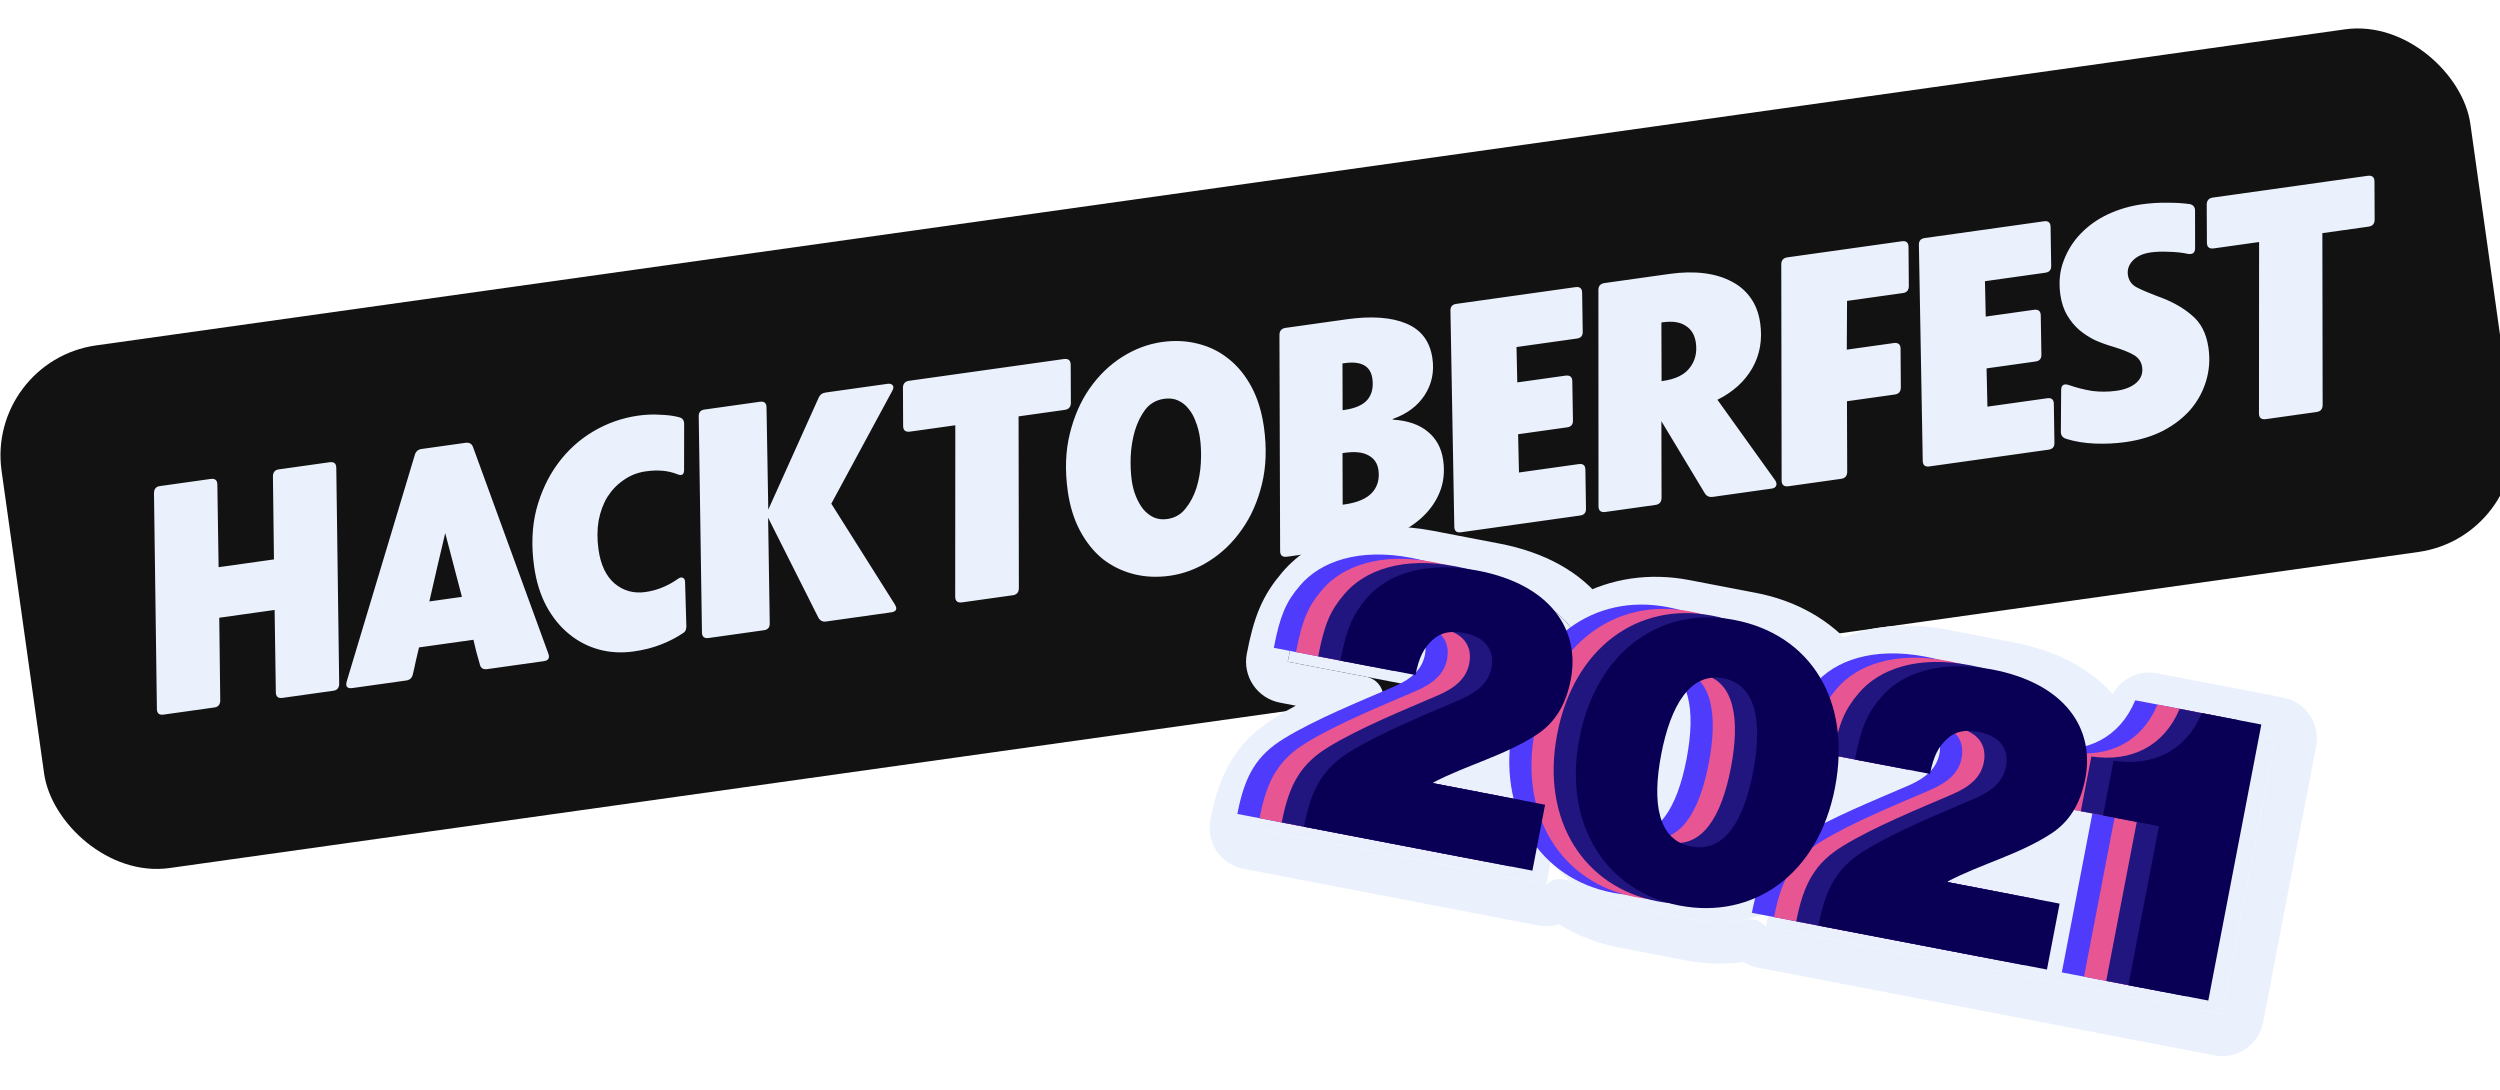 <svg width="360" height="157" viewBox="0 0 360 157" fill="none" xmlns="http://www.w3.org/2000/svg">
<g filter="url(#filter0_d)">
<rect x="-4" y="49.963" width="359" height="76" rx="16" transform="rotate(-8 -4 49.963)" fill="#121212"/>
<path d="M37.302 66.591C37.312 66.001 37.59 65.668 38.137 65.591L45.471 64.56C46.109 64.471 46.427 64.751 46.425 65.401L46.843 96.466C46.833 97.055 46.554 97.389 46.008 97.466L38.674 98.496C38.036 98.586 37.718 98.306 37.719 97.655L37.545 85.834L29.573 86.955L29.715 98.873C29.705 99.463 29.427 99.796 28.88 99.873L21.546 100.904C20.908 100.993 20.59 100.713 20.592 100.062L20.174 68.998C20.184 68.408 20.463 68.075 21.009 67.998L28.343 66.967C28.981 66.878 29.299 67.158 29.298 67.809L29.479 79.675L37.45 78.555L37.302 66.591ZM68.162 94.352C67.555 94.437 67.196 94.194 67.084 93.621C66.736 92.462 66.433 91.297 66.175 90.126L58.34 91.227C58.182 91.868 58.027 92.525 57.874 93.197C57.746 93.834 57.604 94.473 57.446 95.115C57.333 95.626 57.017 95.918 56.501 95.991L48.757 97.079C47.998 97.186 47.721 96.869 47.927 96.128L57.739 63.486C57.888 63.001 58.205 62.724 58.691 62.656L65.023 61.766C65.6 61.685 65.972 61.911 66.14 62.445L76.95 92.095C77.196 92.742 76.984 93.112 76.316 93.206L68.162 94.352ZM64.517 83.948L62.111 74.763C61.722 76.398 61.334 78.047 60.949 79.712C60.589 81.341 60.215 82.973 59.825 84.608L64.517 83.948ZM89.221 91.811C87.49 92.054 85.835 91.961 84.258 91.532C82.68 91.104 81.244 90.361 79.95 89.304C78.656 88.248 77.57 86.914 76.693 85.303C75.812 83.661 75.218 81.747 74.911 79.561C74.493 76.585 74.603 73.844 75.242 71.339C75.911 68.829 76.948 66.624 78.353 64.723C79.758 62.823 81.462 61.283 83.464 60.103C85.466 58.924 87.621 58.172 89.929 57.847C91.022 57.694 92.085 57.653 93.117 57.725C94.175 57.762 95.075 57.883 95.816 58.089C96.297 58.207 96.53 58.545 96.516 59.105L96.508 65.656C96.515 66.367 96.172 66.57 95.478 66.265C94.2 65.763 92.711 65.632 91.01 65.871C89.826 66.037 88.769 66.449 87.839 67.106C86.905 67.733 86.121 68.54 85.485 69.528C84.88 70.511 84.453 71.655 84.203 72.96C83.983 74.26 83.977 75.654 84.186 77.142C84.494 79.329 85.264 80.955 86.498 82.02C87.762 83.081 89.244 83.492 90.945 83.253C91.795 83.134 92.615 82.91 93.405 82.582C94.195 82.254 94.914 81.859 95.561 81.397C95.87 81.168 96.124 81.101 96.323 81.197C96.552 81.288 96.662 81.521 96.653 81.894L96.834 88.139C96.842 88.634 96.702 88.963 96.415 89.127C95.512 89.75 94.459 90.3 93.257 90.779C92.085 91.253 90.739 91.597 89.221 91.811ZM125.782 53.273C126.146 53.222 126.404 53.294 126.555 53.49C126.703 53.655 126.678 53.921 126.482 54.29L117.708 70.527L126.855 85.035C127.257 85.691 127.078 86.072 126.319 86.179L116.935 87.498C116.449 87.566 116.081 87.37 115.83 86.909L108.609 72.549L108.842 87.752C108.862 88.338 108.584 88.671 108.007 88.752L100.035 89.873C99.397 89.962 99.079 89.682 99.081 89.031L98.618 57.973C98.597 57.388 98.876 57.055 99.453 56.974L107.424 55.853C108.062 55.764 108.38 56.044 108.379 56.694L108.632 71.384L115.889 55.267C116.077 54.839 116.413 54.59 116.899 54.522L125.782 53.273ZM151.18 49.704C151.849 49.61 152.182 49.888 152.18 50.539L152.207 56.016C152.197 56.606 151.903 56.941 151.326 57.023L144.676 57.957L144.717 82.71C144.707 83.3 144.414 83.636 143.837 83.717L136.548 84.741C135.88 84.835 135.547 84.557 135.548 83.906L135.565 59.238L129.051 60.153C128.383 60.247 128.05 59.969 128.051 59.318L128.025 53.84C128.035 53.251 128.328 52.915 128.905 52.834L151.18 49.704ZM166.476 80.906C164.624 81.167 162.878 81.087 161.24 80.667C159.601 80.247 158.122 79.526 156.802 78.504C155.507 77.447 154.42 76.098 153.539 74.456C152.658 72.815 152.063 70.901 151.756 68.715C151.338 65.738 151.433 63 152.042 60.499C152.65 57.998 153.598 55.821 154.886 53.967C156.2 52.08 157.767 50.559 159.587 49.405C161.407 48.251 163.319 47.533 165.323 47.252C167.145 46.995 168.875 47.077 170.514 47.498C172.183 47.913 173.664 48.65 174.959 49.706C176.249 50.733 177.334 52.067 178.215 53.708C179.096 55.349 179.692 57.279 180.004 59.495C180.422 62.472 180.327 65.21 179.719 67.711C179.11 70.212 178.147 72.391 176.828 74.249C175.54 76.102 173.987 77.606 172.167 78.76C170.347 79.913 168.45 80.629 166.476 80.906ZM166.072 72.741C167.165 72.588 168.04 72.093 168.697 71.258C169.384 70.418 169.911 69.43 170.278 68.295C170.641 67.129 170.856 65.906 170.924 64.627C170.988 63.318 170.945 62.131 170.795 61.068C170.68 60.248 170.478 59.472 170.189 58.738C169.931 58 169.578 57.368 169.133 56.843C168.718 56.313 168.213 55.919 167.62 55.662C167.057 55.4 166.395 55.323 165.636 55.429C164.513 55.587 163.609 56.102 162.927 56.972C162.274 57.837 161.769 58.869 161.41 60.065C161.078 61.226 160.88 62.462 160.816 63.772C160.779 65.046 160.83 66.185 160.971 67.187C161.086 68.007 161.286 68.769 161.571 69.472C161.856 70.175 162.206 70.792 162.621 71.322C163.066 71.848 163.571 72.241 164.134 72.503C164.727 72.76 165.373 72.84 166.072 72.741ZM198.54 58.423C200.696 58.554 202.388 59.137 203.617 60.172C204.842 61.176 205.576 62.544 205.82 64.275C206.054 65.945 205.884 67.487 205.308 68.899C204.733 70.312 203.826 71.57 202.587 72.673C201.375 73.741 199.861 74.651 198.047 75.401C196.228 76.121 194.18 76.641 191.902 76.962L183.338 78.165C182.67 78.259 182.337 77.981 182.338 77.33L182.24 46.221C182.25 45.631 182.543 45.296 183.12 45.215L191.912 43.979C195.465 43.48 198.327 43.681 200.497 44.584C202.668 45.487 203.926 47.168 204.272 49.628C204.545 51.572 204.173 53.327 203.154 54.895C202.136 56.462 200.609 57.606 198.573 58.326L198.54 58.423ZM191.563 57.035C193.173 56.809 194.295 56.31 194.93 55.54C195.565 54.769 195.795 53.761 195.62 52.516C195.364 50.694 194.021 49.954 191.592 50.295L191.318 50.334L191.336 57.067L191.563 57.035ZM191.617 70.638C193.439 70.382 194.754 69.825 195.563 68.968C196.367 68.081 196.678 66.984 196.494 65.679C196.358 64.707 195.871 64.001 195.035 63.561C194.23 63.117 193.098 62.997 191.64 63.202L191.322 63.247L191.344 70.676L191.617 70.638ZM225.912 45.751C225.932 46.336 225.654 46.669 225.077 46.751L216.377 47.973L216.489 53.067L223.413 52.094C224.081 52 224.414 52.279 224.413 52.929L224.504 58.537C224.524 59.123 224.246 59.456 223.669 59.537L216.608 60.529L216.732 66.04L225.342 64.83C225.98 64.74 226.298 65.02 226.296 65.671L226.381 71.233C226.402 71.819 226.123 72.152 225.546 72.233L208.373 74.647C207.735 74.736 207.417 74.456 207.419 73.805L206.865 42.76C206.844 42.175 207.123 41.842 207.7 41.76L224.873 39.347C225.51 39.257 225.829 39.538 225.827 40.188L225.912 45.751ZM251.468 44.528C251.805 46.927 251.427 49.086 250.335 51.005C249.242 52.923 247.566 54.444 245.309 55.567L253.629 67.172C253.827 67.484 253.866 67.758 253.744 67.992C253.648 68.191 253.433 68.314 253.099 68.361L244.672 69.545C244.125 69.622 243.729 69.445 243.482 69.016L237.241 58.651L237.262 69.704C237.252 70.294 236.958 70.629 236.381 70.71L229.184 71.722C228.516 71.816 228.183 71.537 228.184 70.887L228.17 39.72C228.185 39.16 228.48 38.84 229.057 38.759L238.395 37.446C240.217 37.19 241.885 37.157 243.398 37.347C244.911 37.537 246.238 37.939 247.377 38.553C248.512 39.137 249.429 39.937 250.13 40.953C250.826 41.94 251.272 43.131 251.468 44.528ZM237.241 44.437L237.267 52.888L237.404 52.868C239.257 52.608 240.561 51.976 241.318 50.971C242.105 49.962 242.401 48.76 242.205 47.363C242.047 46.239 241.561 45.425 240.746 44.92C239.958 44.38 238.851 44.211 237.423 44.411L237.241 44.437ZM272.872 39.197C272.862 39.787 272.584 40.12 272.037 40.197L263.975 41.33L263.939 48.349L270.681 47.402C271.349 47.308 271.682 47.586 271.681 48.237L271.72 53.806C271.71 54.395 271.417 54.731 270.84 54.812L263.961 55.779L263.997 65.947C263.987 66.537 263.693 66.872 263.116 66.953L255.555 68.016C254.886 68.11 254.553 67.831 254.555 67.181L254.502 36.065C254.512 35.476 254.805 35.14 255.382 35.059L271.872 32.742C272.51 32.652 272.828 32.932 272.826 33.583L272.872 39.197ZM293.369 36.27C293.389 36.856 293.111 37.189 292.534 37.27L283.833 38.493L283.945 43.587L290.869 42.614C291.537 42.52 291.871 42.798 291.869 43.449L291.96 49.056C291.981 49.642 291.703 49.975 291.126 50.056L284.065 51.049L284.189 56.559L292.798 55.349C293.436 55.26 293.754 55.54 293.753 56.191L293.838 61.753C293.858 62.338 293.58 62.672 293.003 62.753L275.83 65.166C275.192 65.256 274.874 64.975 274.875 64.325L274.321 33.28C274.301 32.694 274.579 32.361 275.156 32.28L292.329 29.866C292.967 29.777 293.285 30.057 293.284 30.708L293.369 36.27ZM304.084 61.66C302.626 61.865 301.134 61.935 299.608 61.871C298.112 61.803 296.748 61.576 295.518 61.192C294.997 61.017 294.747 60.665 294.765 60.136L294.805 54.138C294.819 53.795 294.91 53.566 295.08 53.449C295.279 53.328 295.542 53.322 295.867 53.431C297.007 53.829 298.147 54.117 299.287 54.298C300.453 54.444 301.613 54.435 302.767 54.273C303.982 54.103 304.935 53.721 305.626 53.128C306.312 52.505 306.594 51.754 306.47 50.873C306.363 50.114 305.972 49.534 305.296 49.133C304.621 48.733 303.62 48.331 302.294 47.929C301.423 47.68 300.558 47.368 299.7 46.993C298.868 46.584 298.102 46.088 297.401 45.505C296.73 44.918 296.15 44.21 295.662 43.38C295.174 42.551 294.851 41.574 294.693 40.45C294.441 38.659 294.599 37.026 295.166 35.553C295.729 34.049 296.551 32.742 297.634 31.629C298.742 30.483 300.052 29.555 301.563 28.848C303.104 28.135 304.725 27.66 306.426 27.421C307.64 27.25 308.838 27.175 310.017 27.195C311.193 27.184 312.285 27.248 313.295 27.384C313.837 27.494 314.101 27.829 314.087 28.388L314.094 33.729C314.093 34.38 313.76 34.658 313.097 34.566C312.234 34.377 311.307 34.276 310.313 34.26C309.346 34.21 308.483 34.239 307.724 34.346C306.6 34.503 305.741 34.888 305.145 35.498C304.55 36.108 304.307 36.808 304.418 37.597C304.534 38.417 304.975 39.021 305.741 39.409C306.508 39.796 307.464 40.204 308.608 40.632C310.627 41.339 312.288 42.251 313.591 43.369C314.92 44.452 315.73 46.026 316.02 48.091C316.255 49.761 316.138 51.357 315.671 52.878C315.229 54.364 314.491 55.722 313.456 56.952C312.417 58.151 311.105 59.171 309.52 60.013C307.931 60.825 306.119 61.374 304.084 61.66ZM338.924 23.318C339.592 23.224 339.925 23.503 339.924 24.153L339.95 29.631C339.94 30.22 339.647 30.556 339.07 30.637L332.419 31.572L332.46 56.325C332.45 56.915 332.157 57.25 331.58 57.331L324.292 58.355C323.623 58.449 323.29 58.171 323.292 57.52L323.309 32.852L316.795 33.767C316.127 33.861 315.793 33.583 315.795 32.932L315.768 27.455C315.778 26.865 316.072 26.53 316.649 26.449L338.924 23.318Z" fill="#EAF1FC"/>
</g>
<g filter="url(#filter1_d)">
<path fill-rule="evenodd" clip-rule="evenodd" d="M203.219 80.328C195.683 78.88 190.115 80.852 187.177 84.343C185.173 86.701 184.326 88.626 183.431 93.286L203.554 97.153C202.821 97.82 201.87 98.38 200.727 98.876C200.015 99.184 199.271 99.501 198.505 99.828C194.021 101.74 188.786 103.972 184.919 106.336C180.996 108.744 179.26 111.571 178.177 117.208L211.079 123.532L211.079 123.531L220.667 125.374L221.311 122.021C223.928 125.38 227.705 127.682 232.244 128.554C235.443 129.169 238.638 129.782 241.832 130.396C245.736 131.146 249.467 130.748 252.746 129.323C252.573 129.985 252.416 130.691 252.27 131.449C274.178 135.659 296.086 139.869 317.994 144.08L325.633 104.332L307.475 100.843C306.03 104.327 303.516 106.547 300.356 107.436C299.44 102.239 295.031 97.973 286.899 96.41C283.702 95.796 280.507 95.182 277.312 94.568C270.473 93.254 265.254 94.757 262.152 97.656C259.62 93.337 255.347 90.346 249.736 89.268C246.543 88.654 243.347 88.04 240.149 87.426C234.67 86.373 229.555 87.619 225.554 90.781C223.841 86.703 219.637 83.483 212.806 82.17C209.609 81.555 206.413 80.942 203.219 80.328Z" fill="#EAF1FC"/>
<path d="M182.864 96.232L194.2 98.41C190.508 100.012 186.522 101.84 183.354 103.776L183.349 103.779C181.085 105.169 179.291 106.786 177.932 108.982C176.602 111.131 175.806 113.647 175.231 116.642C174.918 118.269 175.983 119.842 177.61 120.154L210.513 126.478C210.533 126.482 210.553 126.486 210.574 126.489L220.1 128.32C221.075 128.507 222.031 128.2 222.707 127.573C225.27 129.51 228.31 130.853 231.678 131.5C233.278 131.808 234.876 132.115 236.474 132.422C238.072 132.729 239.669 133.035 241.266 133.342C244.242 133.914 247.17 133.907 249.94 133.338C250.383 133.885 251.007 134.261 251.704 134.395C269.293 137.775 286.881 141.155 304.47 144.535L317.427 147.026C319.054 147.338 320.627 146.273 320.94 144.646L328.579 104.898C328.729 104.117 328.563 103.308 328.116 102.649C327.67 101.99 326.98 101.536 326.199 101.386L308.041 97.897C306.643 97.628 305.249 98.379 304.704 99.693C304.062 101.241 303.187 102.405 302.139 103.234C299.811 98.346 294.686 94.852 287.466 93.464C285.874 93.158 284.283 92.853 282.693 92.547L282.671 92.543L282.629 92.535C281.045 92.231 279.461 91.927 277.878 91.622C271.919 90.477 266.729 91.224 262.848 93.446C259.804 89.798 255.496 87.32 250.303 86.322C248.706 86.015 247.108 85.708 245.51 85.401C243.912 85.094 242.314 84.787 240.715 84.48C235.632 83.503 230.732 84.247 226.548 86.536C223.818 82.903 219.291 80.361 213.372 79.224C211.773 78.916 210.175 78.609 208.577 78.303C206.979 77.996 205.382 77.689 203.785 77.382C195.525 75.794 188.722 77.852 184.887 82.406C183.74 83.756 182.844 85.082 182.125 86.783C181.429 88.431 180.946 90.319 180.484 92.719C180.334 93.501 180.501 94.31 180.947 94.969C181.393 95.627 182.083 96.082 182.864 96.232Z" stroke="#EAF1FC" stroke-width="6" stroke-linejoin="round"/>
</g>
<path d="M178.177 117.208L211.08 123.532L212.904 114.041L196.798 110.945L196.82 110.83C201.66 108.301 207.107 106.962 211.748 103.917C214.411 102.162 215.931 99.532 216.605 96.023C217.987 88.833 213.688 82.34 203.219 80.328C195.683 78.879 190.115 80.851 187.178 84.343C185.173 86.701 184.326 88.626 183.431 93.285L194.245 95.364C194.742 92.775 195.49 91.368 196.78 90.244C197.932 89.213 199.355 88.95 201.253 89.314C204.359 89.912 205.66 91.832 205.185 94.305C204.776 96.433 203.201 97.801 200.728 98.876C195.85 100.981 189.447 103.568 184.919 106.336C180.997 108.743 179.26 111.571 178.177 117.208Z" fill="#4E3BFB"/>
<path d="M232.245 128.554C242.886 130.599 252.246 124.107 254.656 111.567C257.055 99.085 251.194 89.548 240.149 87.426C229.508 85.38 220.241 92.01 217.842 104.492C215.432 117.032 221.833 126.553 232.245 128.554ZM233.938 120.052C229.164 119.134 228.274 113.833 229.634 106.758C230.983 99.74 233.818 94.917 238.593 95.835C243.367 96.752 244.213 102.283 242.864 109.301C241.504 116.376 238.713 120.969 233.938 120.052Z" fill="#4E3BFB"/>
<path d="M252.27 131.448L285.173 137.772L286.997 128.281L270.891 125.185L270.913 125.07C275.753 122.541 281.2 121.202 285.841 118.157C288.505 116.403 290.024 113.772 290.699 110.263C292.081 103.073 287.781 96.58 277.312 94.568C269.777 93.12 264.209 95.092 261.271 98.583C259.267 100.942 258.42 102.866 257.524 107.526L268.338 109.604C268.836 107.016 269.584 105.609 270.873 104.485C272.026 103.453 273.448 103.19 275.347 103.555C278.453 104.152 279.754 106.072 279.278 108.545C278.869 110.674 277.294 112.041 274.821 113.117C269.943 115.221 263.541 117.808 259.012 120.576C255.09 122.984 253.354 125.811 252.27 131.448Z" fill="#4E3BFB"/>
<path d="M296.902 140.026L308.407 142.238L316.046 102.49L307.475 100.842C305.252 106.201 300.503 108.569 294.764 107.704L293.249 115.585L301.302 117.133L296.902 140.026Z" fill="#4E3BFB"/>
<path d="M181.372 117.822L214.275 124.145L216.099 114.654L199.993 111.559L200.015 111.444C204.855 108.915 210.302 107.575 214.943 104.531C217.607 102.776 219.126 100.145 219.801 96.637C221.183 89.446 216.883 82.954 206.414 80.942C198.879 79.493 193.311 81.465 190.373 84.956C188.369 87.315 187.522 89.24 186.626 93.899L197.441 95.978C197.938 93.389 198.686 91.982 199.975 90.858C201.128 89.827 202.55 89.563 204.449 89.928C207.555 90.525 208.856 92.445 208.38 94.919C207.971 97.047 206.396 98.415 203.923 99.49C199.045 101.595 192.643 104.181 188.114 106.95C184.192 109.357 182.456 112.185 181.372 117.822Z" fill="#E85593"/>
<path d="M235.44 129.168C246.082 131.213 255.442 124.721 257.852 112.181C260.251 99.699 254.389 90.162 243.345 88.039C232.703 85.994 223.437 92.623 221.037 105.106C218.627 117.645 225.029 127.167 235.44 129.168ZM237.134 120.665C232.36 119.748 231.47 114.447 232.83 107.372C234.178 100.354 237.014 95.531 241.788 96.449C246.563 97.366 247.408 102.897 246.06 109.915C244.7 116.99 241.908 121.583 237.134 120.665Z" fill="#E85593"/>
<path d="M255.466 132.062L288.369 138.386L290.193 128.895L274.087 125.799L274.109 125.684C278.949 123.155 284.396 121.816 289.037 118.771C291.7 117.017 293.22 114.386 293.894 110.877C295.276 103.687 290.977 97.194 280.508 95.182C272.972 93.734 267.404 95.705 264.467 99.197C262.462 101.555 261.615 103.48 260.72 108.14L271.534 110.218C272.031 107.629 272.779 106.222 274.069 105.098C275.221 104.067 276.644 103.804 278.542 104.169C281.648 104.766 282.949 106.686 282.474 109.159C282.065 111.288 280.49 112.655 278.017 113.73C273.139 115.835 266.736 118.422 262.208 121.19C258.286 123.597 256.549 126.425 255.466 132.062Z" fill="#E85593"/>
<path d="M300.098 140.64L311.602 142.851L319.241 103.103L310.671 101.456C308.448 106.815 303.698 109.182 297.959 108.318L296.445 116.199L304.498 117.746L300.098 140.64Z" fill="#E85593"/>
<path d="M184.568 118.436L217.471 124.76L219.295 115.268L203.189 112.173L203.211 112.058C208.051 109.529 213.498 108.19 218.139 105.145C220.802 103.39 222.322 100.76 222.996 97.251C224.378 90.061 220.079 83.568 209.61 81.556C202.074 80.107 196.506 82.079 193.569 85.57C191.564 87.929 190.717 89.854 189.822 94.513L200.636 96.592C201.134 94.003 201.881 92.596 203.171 91.472C204.323 90.441 205.746 90.177 207.644 90.542C210.75 91.139 212.051 93.059 211.576 95.533C211.167 97.661 209.592 99.029 207.119 100.104C202.241 102.209 195.838 104.796 191.31 107.564C187.388 109.971 185.651 112.799 184.568 118.436Z" fill="#211680"/>
<path d="M238.636 129.782C249.277 131.827 258.637 125.335 261.047 112.795C263.446 100.313 257.585 90.776 246.54 88.653C235.899 86.608 226.632 93.237 224.233 105.72C221.823 118.26 228.224 127.781 238.636 129.782ZM240.33 121.28C235.555 120.362 234.665 115.061 236.025 107.986C237.374 100.968 240.21 96.145 244.984 97.063C249.758 97.98 250.604 103.511 249.255 110.529C247.895 117.604 245.104 122.197 240.33 121.28Z" fill="#211680"/>
<path d="M258.661 132.676L291.564 139L293.388 129.509L277.282 126.413L277.304 126.298C282.144 123.769 287.591 122.43 292.232 119.385C294.896 117.631 296.415 115 297.09 111.491C298.472 104.301 294.172 97.808 283.703 95.796C276.168 94.348 270.6 96.32 267.662 99.811C265.658 102.17 264.811 104.094 263.915 108.754L274.73 110.832C275.227 108.244 275.975 106.836 277.264 105.712C278.417 104.681 279.839 104.418 281.738 104.783C284.844 105.38 286.145 107.3 285.669 109.773C285.26 111.902 283.685 113.269 281.212 114.345C276.334 116.449 269.932 119.036 265.403 121.804C261.481 124.212 259.745 127.039 258.661 132.676Z" fill="#211680"/>
<path d="M303.293 141.254L314.798 143.465L322.437 103.718L313.866 102.07C311.643 107.429 306.894 109.797 301.155 108.932L299.64 116.813L307.693 118.361L303.293 141.254Z" fill="#211680"/>
<path d="M187.764 119.05L220.667 125.374L222.491 115.883L206.385 112.787L206.407 112.672C211.247 110.143 216.694 108.804 221.335 105.759C223.998 104.004 225.518 101.374 226.192 97.865C227.574 90.675 223.275 84.182 212.806 82.17C205.271 80.722 199.702 82.693 196.765 86.185C194.761 88.543 193.913 90.468 193.018 95.127L203.832 97.206C204.33 94.617 205.077 93.21 206.367 92.086C207.519 91.055 208.942 90.792 210.84 91.157C213.946 91.754 215.247 93.674 214.772 96.147C214.363 98.275 212.788 99.643 210.315 100.718C205.437 102.823 199.034 105.41 194.506 108.178C190.584 110.585 188.847 113.413 187.764 119.05Z" fill="#090055"/>
<path d="M241.832 130.396C252.473 132.441 261.833 125.949 264.243 113.409C266.642 100.927 260.781 91.39 249.736 89.268C239.095 87.222 229.828 93.852 227.429 106.334C225.019 118.874 231.42 128.395 241.832 130.396ZM243.526 121.894C238.751 120.976 237.861 115.676 239.221 108.6C240.57 101.583 243.406 96.759 248.18 97.677C252.954 98.595 253.8 104.125 252.451 111.143C251.091 118.218 248.3 122.811 243.526 121.894Z" fill="#090055"/>
<path d="M261.857 133.29L294.76 139.614L296.584 130.123L280.478 127.028L280.5 126.913C285.341 124.383 290.787 123.044 295.428 120C298.092 118.245 299.611 115.614 300.286 112.105C301.668 104.915 297.368 98.422 286.899 96.41C279.364 94.962 273.796 96.934 270.858 100.425C268.854 102.784 268.007 104.709 267.111 109.368L277.926 111.446C278.423 108.858 279.171 107.451 280.46 106.327C281.613 105.296 283.035 105.032 284.934 105.397C288.04 105.994 289.341 107.914 288.865 110.388C288.456 112.516 286.881 113.883 284.408 114.959C279.53 117.063 273.128 119.65 268.599 122.418C264.677 124.826 262.941 127.653 261.857 133.29Z" fill="#090055"/>
<path d="M306.489 141.869L317.994 144.08L325.633 104.332L317.062 102.685C314.839 108.043 310.09 110.411 304.351 109.546L302.836 117.427L310.889 118.975L306.489 141.869Z" fill="#090055"/>
<defs>
<filter id="filter0_d" x="-6" y="-2" width="374.083" height="133.224" filterUnits="userSpaceOnUse" color-interpolation-filters="sRGB">
<feFlood flood-opacity="0" result="BackgroundImageFix"/>
<feColorMatrix in="SourceAlpha" type="matrix" values="0 0 0 0 0 0 0 0 0 0 0 0 0 0 0 0 0 0 127 0" result="hardAlpha"/>
<feOffset dx="2" dy="2"/>
<feGaussianBlur stdDeviation="2"/>
<feColorMatrix type="matrix" values="0 0 0 0 0 0 0 0 0 0 0 0 0 0 0 0 0 0 0.25 0"/>
<feBlend mode="normal" in2="BackgroundImageFix" result="effect1_dropShadow"/>
<feBlend mode="normal" in="SourceGraphic" in2="effect1_dropShadow" result="shape"/>
</filter>
<filter id="filter1_d" x="170.176" y="71.854" width="167.457" height="84.227" filterUnits="userSpaceOnUse" color-interpolation-filters="sRGB">
<feFlood flood-opacity="0" result="BackgroundImageFix"/>
<feColorMatrix in="SourceAlpha" type="matrix" values="0 0 0 0 0 0 0 0 0 0 0 0 0 0 0 0 0 0 127 0" result="hardAlpha"/>
<feOffset dx="2" dy="2"/>
<feGaussianBlur stdDeviation="2"/>
<feColorMatrix type="matrix" values="0 0 0 0 0 0 0 0 0 0 0 0 0 0 0 0 0 0 0.25 0"/>
<feBlend mode="normal" in2="BackgroundImageFix" result="effect1_dropShadow"/>
<feBlend mode="normal" in="SourceGraphic" in2="effect1_dropShadow" result="shape"/>
</filter>
</defs>
</svg>
